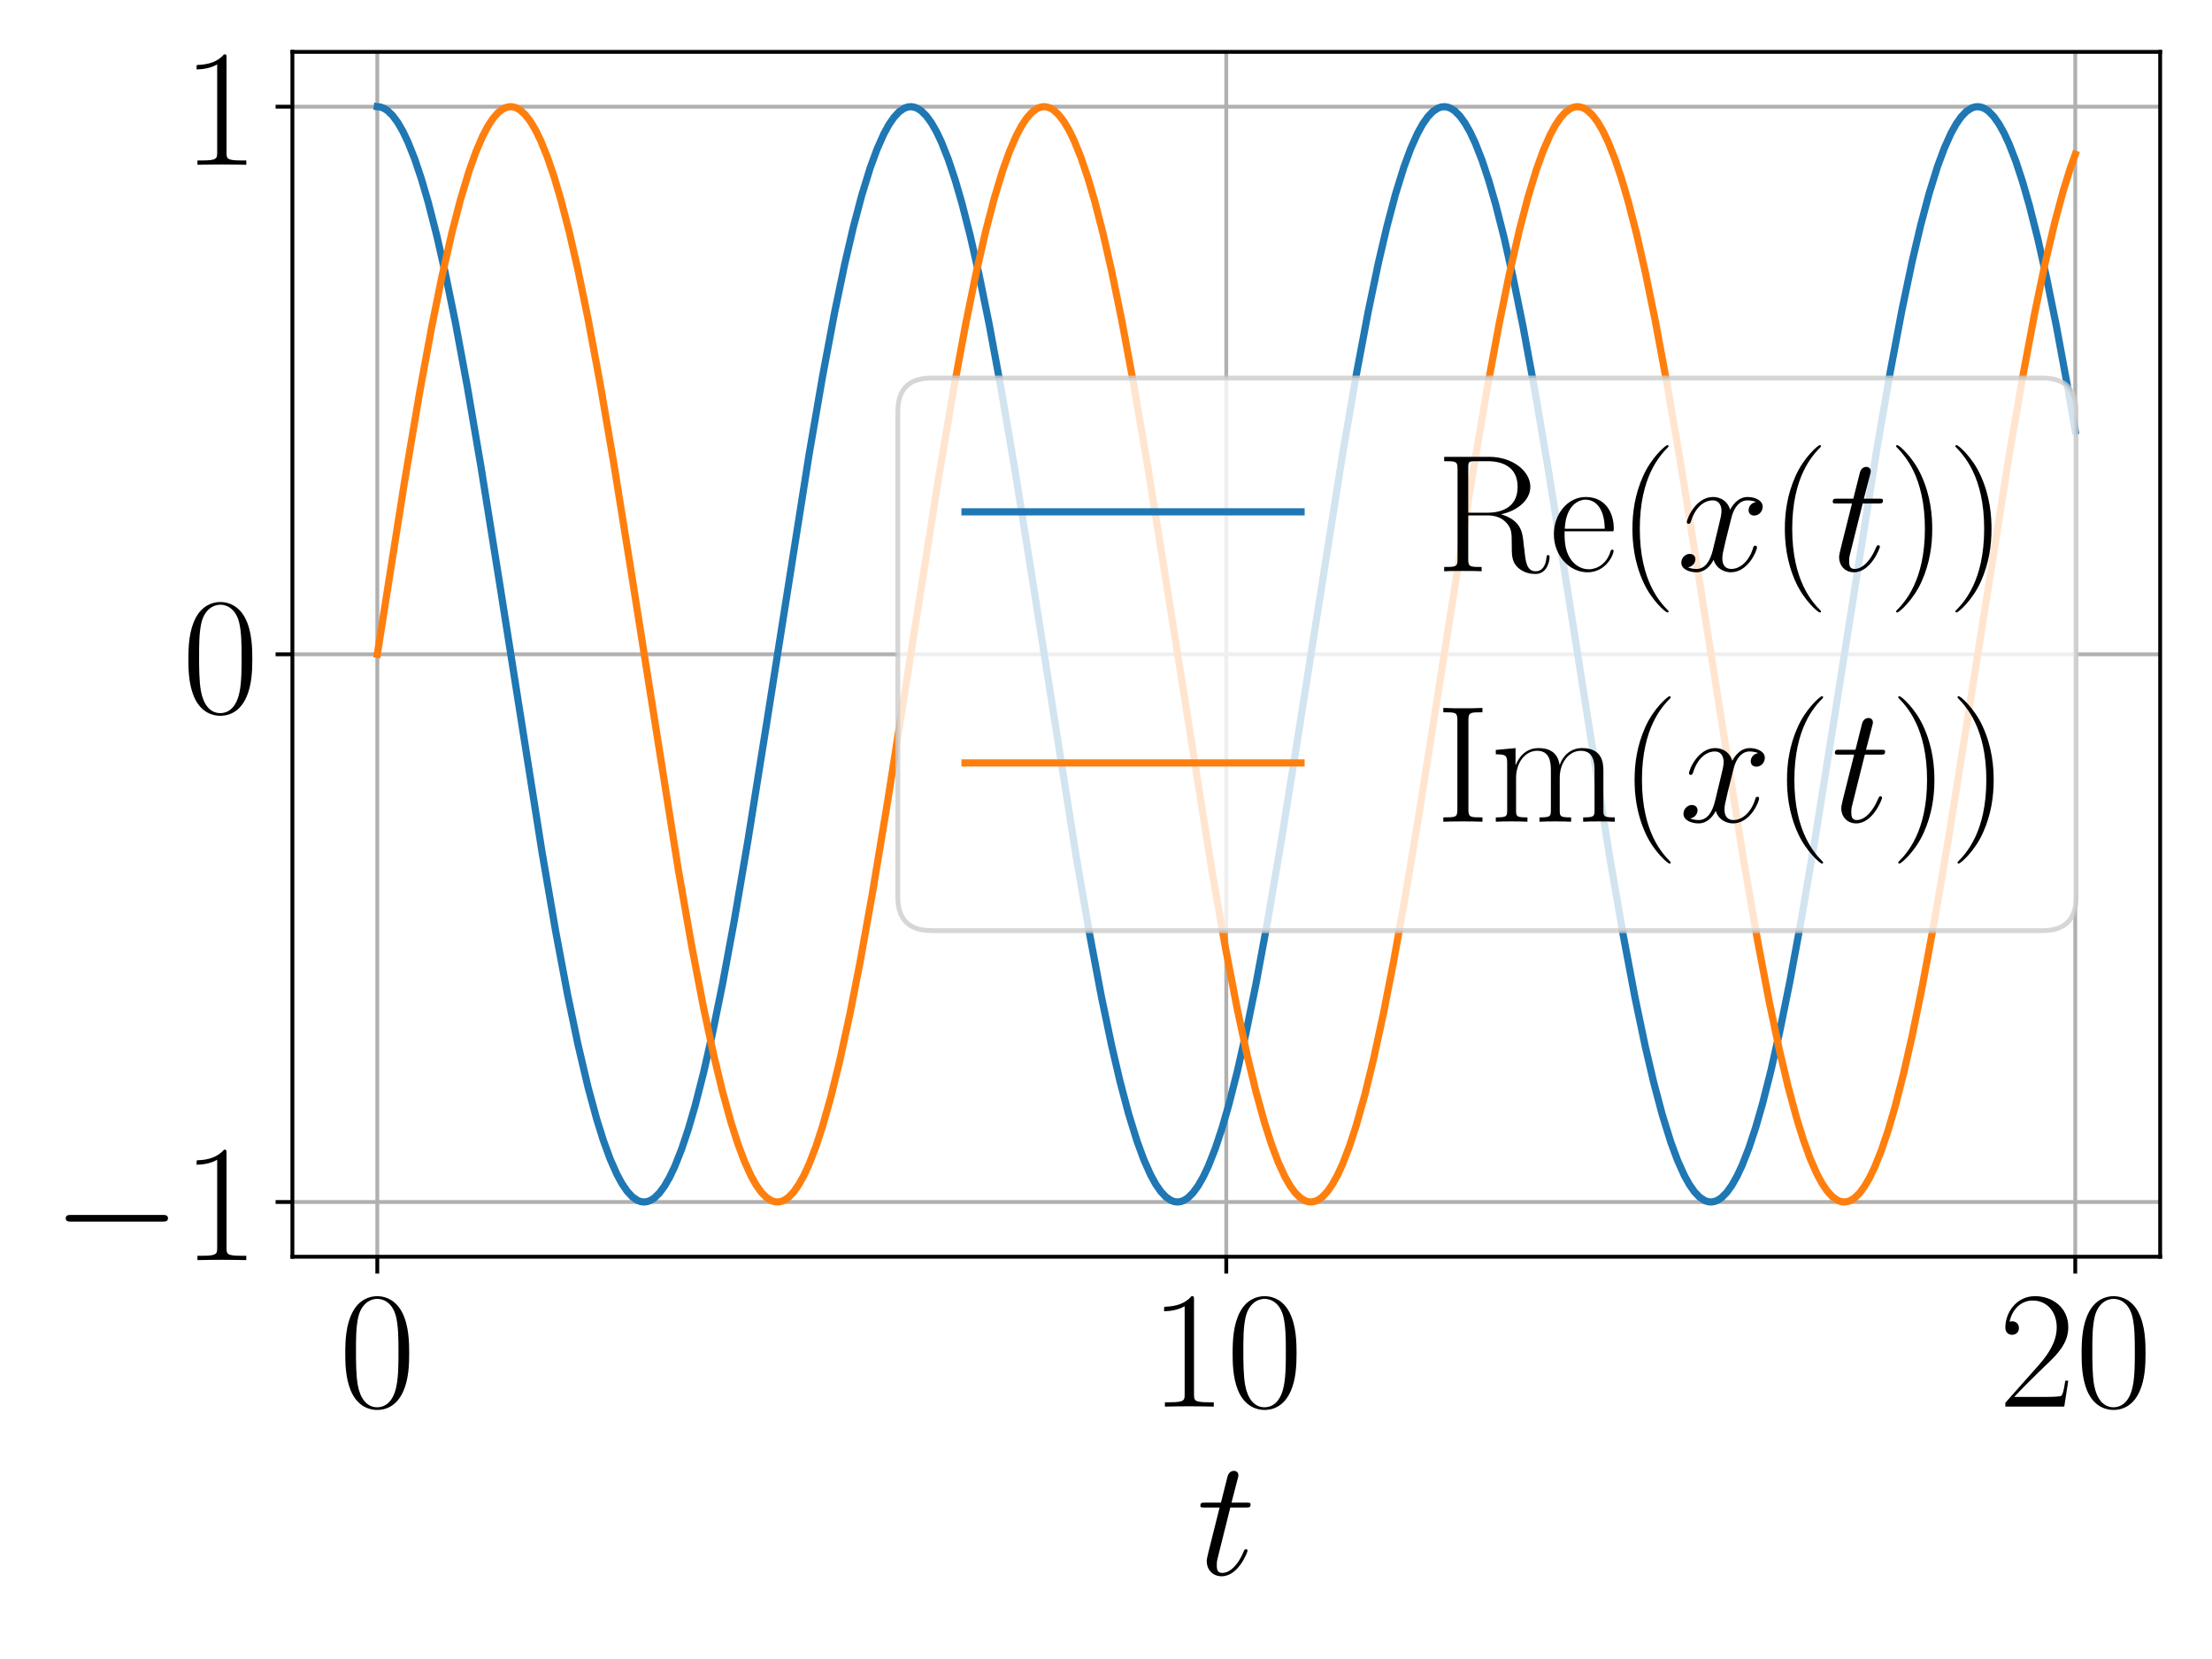 <?xml version="1.0" encoding="utf-8" standalone="no"?>
<!DOCTYPE svg PUBLIC "-//W3C//DTD SVG 1.1//EN"
  "http://www.w3.org/Graphics/SVG/1.1/DTD/svg11.dtd">
<!-- Created with matplotlib (https://matplotlib.org/) -->
<svg height="345.6pt" version="1.1" viewBox="0 0 460.8 345.6" width="460.8pt" xmlns="http://www.w3.org/2000/svg" xmlns:xlink="http://www.w3.org/1999/xlink">
 <defs>
  <style type="text/css">
*{stroke-linecap:butt;stroke-linejoin:round;}
  </style>
 </defs>
 <g id="figure_1">
  <g id="patch_1">
   <path d="M 0 345.6 
L 460.8 345.6 
L 460.8 0 
L 0 0 
z
" style="fill:#ffffff;"/>
  </g>
  <g id="axes_1">
   <g id="patch_2">
    <path d="M 60.912 261.806 
L 450 261.806 
L 450 10.811 
L 60.912 10.811 
z
" style="fill:#ffffff;"/>
   </g>
   <g id="matplotlib.axis_1">
    <g id="xtick_1">
     <g id="line2d_1">
      <path clip-path="url(#pdf420aa0fc)" d="M 78.598 261.806 
L 78.598 10.811 
" style="fill:none;stroke:#b0b0b0;stroke-linecap:square;stroke-width:0.8;"/>
     </g>
     <g id="line2d_2">
      <defs>
       <path d="M 0 0 
L 0 3.5 
" id="me49f3cd547" style="stroke:#000000;stroke-width:0.8;"/>
      </defs>
      <g>
       <use style="stroke:#000000;stroke-width:0.8;" x="78.598" xlink:href="#me49f3cd547" y="261.806"/>
      </g>
     </g>
     <g id="text_1">
      <!-- $0$ -->
      <defs>
       <path d="M 42 31.844 
C 42 37.969 41.906 48.422 37.703 56.453 
C 34 63.484 28.094 66 22.906 66 
C 18.094 66 12 63.781 8.203 56.562 
C 4.203 49.016 3.797 39.672 3.797 31.844 
C 3.797 26.109 3.906 17.375 7 9.734 
C 11.297 -0.609 19 -2 22.906 -2 
C 27.5 -2 34.5 -0.109 38.594 9.438 
C 41.594 16.375 42 24.5 42 31.844 
z
M 22.906 -0.406 
C 16.5 -0.406 12.703 5.125 11.297 12.75 
C 10.203 18.688 10.203 27.328 10.203 32.953 
C 10.203 40.688 10.203 47.109 11.5 53.234 
C 13.406 61.781 19 64.391 22.906 64.391 
C 27 64.391 32.297 61.672 34.203 53.438 
C 35.5 47.719 35.594 40.984 35.594 32.953 
C 35.594 26.422 35.594 18.375 34.406 12.453 
C 32.297 1.5 26.406 -0.406 22.906 -0.406 
z
" id="CMR17-48"/>
      </defs>
      <g transform="translate(70.602 293.021)scale(0.35 -0.35)">
       <use transform="scale(0.996)" xlink:href="#CMR17-48"/>
      </g>
     </g>
    </g>
    <g id="xtick_2">
     <g id="line2d_3">
      <path clip-path="url(#pdf420aa0fc)" d="M 255.456 261.806 
L 255.456 10.811 
" style="fill:none;stroke:#b0b0b0;stroke-linecap:square;stroke-width:0.8;"/>
     </g>
     <g id="line2d_4">
      <g>
       <use style="stroke:#000000;stroke-width:0.8;" x="255.456" xlink:href="#me49f3cd547" y="261.806"/>
      </g>
     </g>
     <g id="text_2">
      <!-- $10$ -->
      <defs>
       <path d="M 26.594 63.797 
C 26.594 65.891 26.5 66 25.094 66 
C 21.203 61.359 15.297 59.891 9.703 59.688 
C 9.406 59.688 8.906 59.688 8.797 59.5 
C 8.703 59.297 8.703 59.094 8.703 57 
C 11.797 57 17 57.594 21 59.984 
L 21 7.297 
C 21 3.797 20.797 2.594 12.203 2.594 
L 9.203 2.594 
L 9.203 0 
C 14 0.094 19 0.188 23.797 0.188 
C 28.594 0.188 33.594 0.094 38.406 0 
L 38.406 2.594 
L 35.406 2.594 
C 26.797 2.594 26.594 3.688 26.594 7.297 
z
" id="CMR17-49"/>
      </defs>
      <g transform="translate(239.464 293.021)scale(0.35 -0.35)">
       <use transform="scale(0.996)" xlink:href="#CMR17-49"/>
       <use transform="translate(45.69 0)scale(0.996)" xlink:href="#CMR17-48"/>
      </g>
     </g>
    </g>
    <g id="xtick_3">
     <g id="line2d_5">
      <path clip-path="url(#pdf420aa0fc)" d="M 432.314 261.806 
L 432.314 10.811 
" style="fill:none;stroke:#b0b0b0;stroke-linecap:square;stroke-width:0.8;"/>
     </g>
     <g id="line2d_6">
      <g>
       <use style="stroke:#000000;stroke-width:0.8;" x="432.314" xlink:href="#me49f3cd547" y="261.806"/>
      </g>
     </g>
     <g id="text_3">
      <!-- $20$ -->
      <defs>
       <path d="M 41.703 15.469 
L 39.906 15.469 
C 38.906 8.391 38.094 7.188 37.703 6.594 
C 37.203 5.797 30 5.797 28.594 5.797 
L 9.406 5.797 
C 13 9.688 20 16.766 28.5 24.938 
C 34.594 30.719 41.703 37.5 41.703 47.391 
C 41.703 59.188 32.297 66 21.797 66 
C 10.797 66 4.094 56.297 4.094 47.297 
C 4.094 43.391 7 42.891 8.203 42.891 
C 9.203 42.891 12.203 43.484 12.203 46.984 
C 12.203 50.094 9.594 51 8.203 51 
C 7.594 51 7 50.891 6.594 50.688 
C 8.5 59.188 14.297 63.391 20.406 63.391 
C 29.094 63.391 34.797 56.5 34.797 47.391 
C 34.797 38.703 29.703 31.219 24 24.734 
L 4.094 2.297 
L 4.094 0 
L 39.297 0 
z
" id="CMR17-50"/>
      </defs>
      <g transform="translate(416.323 293.021)scale(0.35 -0.35)">
       <use transform="scale(0.996)" xlink:href="#CMR17-50"/>
       <use transform="translate(45.69 0)scale(0.996)" xlink:href="#CMR17-48"/>
      </g>
     </g>
    </g>
    <g id="text_4">
     <!-- $t$ -->
     <defs>
      <path d="M 20.094 40.094 
L 29.297 40.094 
C 31.203 40.094 32.203 40.094 32.203 41.891 
C 32.203 43 31.594 43 29.594 43 
L 20.797 43 
L 24.5 57.25 
C 24.906 58.625 24.906 58.812 24.906 59.5 
C 24.906 61.094 23.594 62 22.297 62 
C 21.5 62 19.203 61.688 18.406 58.531 
L 14.5 43 
L 5.094 43 
C 3.094 43 2.203 43 2.203 41.094 
C 2.203 40.094 2.906 40.094 4.797 40.094 
L 13.703 40.094 
L 7.094 13.766 
C 6.297 10.266 6 9.266 6 7.969 
C 6 3.281 9.297 -1 14.906 -1 
C 25 -1 30.406 13.562 30.406 14.266 
C 30.406 14.859 30 15.156 29.406 15.156 
C 29.203 15.156 28.797 15.156 28.594 14.75 
C 28.5 14.656 28.406 14.562 27.703 12.969 
C 25.594 7.969 21 1 15.203 1 
C 12.203 1 12 3.484 12 5.688 
C 12 5.781 12 7.672 12.297 8.875 
z
" id="CMMI12-116"/>
     </defs>
     <g transform="translate(249.292 328.018)scale(0.35 -0.35)">
      <use transform="scale(0.996)" xlink:href="#CMMI12-116"/>
     </g>
    </g>
   </g>
   <g id="matplotlib.axis_2">
    <g id="ytick_1">
     <g id="line2d_7">
      <path clip-path="url(#pdf420aa0fc)" d="M 60.912 250.397 
L 450 250.397 
" style="fill:none;stroke:#b0b0b0;stroke-linecap:square;stroke-width:0.8;"/>
     </g>
     <g id="line2d_8">
      <defs>
       <path d="M 0 0 
L -3.5 0 
" id="m6b54ac40fb" style="stroke:#000000;stroke-width:0.8;"/>
      </defs>
      <g>
       <use style="stroke:#000000;stroke-width:0.8;" x="60.912" xlink:href="#m6b54ac40fb" y="250.397"/>
      </g>
     </g>
     <g id="text_5">
      <!-- $-1$ -->
      <defs>
       <path d="M 65.906 23 
C 67.594 23 69.406 23 69.406 25 
C 69.406 27 67.594 27 65.906 27 
L 11.797 27 
C 10.094 27 8.297 27 8.297 25 
C 8.297 23 10.094 23 11.797 23 
z
" id="CMSY10-0"/>
      </defs>
      <g transform="translate(10.8 262.504)scale(0.35 -0.35)">
       <use transform="scale(0.996)" xlink:href="#CMSY10-0"/>
       <use transform="translate(77.487 0)scale(0.996)" xlink:href="#CMR17-49"/>
      </g>
     </g>
    </g>
    <g id="ytick_2">
     <g id="line2d_9">
      <path clip-path="url(#pdf420aa0fc)" d="M 60.912 136.309 
L 450 136.309 
" style="fill:none;stroke:#b0b0b0;stroke-linecap:square;stroke-width:0.8;"/>
     </g>
     <g id="line2d_10">
      <g>
       <use style="stroke:#000000;stroke-width:0.8;" x="60.912" xlink:href="#m6b54ac40fb" y="136.309"/>
      </g>
     </g>
     <g id="text_6">
      <!-- $0$ -->
      <g transform="translate(37.921 148.416)scale(0.35 -0.35)">
       <use transform="scale(0.996)" xlink:href="#CMR17-48"/>
      </g>
     </g>
    </g>
    <g id="ytick_3">
     <g id="line2d_11">
      <path clip-path="url(#pdf420aa0fc)" d="M 60.912 22.22 
L 450 22.22 
" style="fill:none;stroke:#b0b0b0;stroke-linecap:square;stroke-width:0.8;"/>
     </g>
     <g id="line2d_12">
      <g>
       <use style="stroke:#000000;stroke-width:0.8;" x="60.912" xlink:href="#m6b54ac40fb" y="22.22"/>
      </g>
     </g>
     <g id="text_7">
      <!-- $1$ -->
      <g transform="translate(37.921 34.328)scale(0.35 -0.35)">
       <use transform="scale(0.996)" xlink:href="#CMR17-49"/>
      </g>
     </g>
    </g>
   </g>
   <g id="line2d_13">
    <path clip-path="url(#pdf420aa0fc)" d="M 78.598 22.22 
L 79.306 22.312 
L 80.014 22.586 
L 80.722 23.042 
L 81.785 24.067 
L 82.847 25.497 
L 83.909 27.326 
L 84.971 29.548 
L 86.388 33.108 
L 87.804 37.33 
L 89.22 42.186 
L 90.991 49.101 
L 92.761 56.888 
L 94.885 67.275 
L 97.364 80.64 
L 100.196 97.234 
L 104.091 121.592 
L 112.943 177.687 
L 115.775 194.113 
L 118.254 207.285 
L 120.378 217.477 
L 122.503 226.5 
L 124.273 233.031 
L 125.689 237.561 
L 127.106 241.442 
L 128.522 244.649 
L 129.584 246.6 
L 130.646 248.153 
L 131.709 249.303 
L 132.771 250.045 
L 133.479 250.313 
L 134.187 250.397 
L 134.895 250.298 
L 135.603 250.017 
L 136.312 249.554 
L 137.374 248.518 
L 138.436 247.078 
L 139.498 245.239 
L 140.56 243.007 
L 141.977 239.433 
L 143.393 235.199 
L 144.809 230.331 
L 146.58 223.403 
L 148.35 215.602 
L 150.474 205.201 
L 152.953 191.823 
L 155.785 175.218 
L 159.68 150.85 
L 168.532 94.766 
L 171.364 78.352 
L 173.843 65.194 
L 175.967 55.016 
L 177.738 47.423 
L 179.508 40.721 
L 181.278 34.975 
L 182.695 31.107 
L 184.111 27.912 
L 185.173 25.972 
L 186.235 24.429 
L 187.298 23.29 
L 188.36 22.558 
L 189.068 22.298 
L 189.776 22.221 
L 190.484 22.326 
L 191.192 22.615 
L 191.901 23.085 
L 192.963 24.131 
L 194.025 25.581 
L 195.087 27.431 
L 196.149 29.673 
L 197.566 33.26 
L 198.982 37.506 
L 200.398 42.386 
L 202.169 49.329 
L 203.939 57.142 
L 206.063 67.557 
L 208.542 80.949 
L 211.374 97.566 
L 215.269 121.943 
L 224.121 178.016 
L 226.953 194.417 
L 229.432 207.562 
L 231.556 217.726 
L 233.327 225.305 
L 235.097 231.993 
L 236.867 237.723 
L 238.284 241.579 
L 239.7 244.76 
L 240.762 246.69 
L 241.824 248.223 
L 242.887 249.352 
L 243.949 250.073 
L 244.657 250.326 
L 245.365 250.396 
L 246.073 250.283 
L 246.781 249.988 
L 247.49 249.51 
L 248.552 248.454 
L 249.614 246.993 
L 250.676 245.133 
L 251.738 242.881 
L 253.155 239.282 
L 254.571 235.022 
L 255.987 230.13 
L 257.758 223.174 
L 259.528 215.347 
L 261.652 204.919 
L 264.131 191.514 
L 266.963 174.885 
L 270.858 150.499 
L 279.71 94.437 
L 282.543 78.048 
L 285.021 64.917 
L 287.145 54.768 
L 288.916 47.202 
L 290.686 40.528 
L 292.456 34.813 
L 293.873 30.97 
L 295.289 27.803 
L 296.351 25.882 
L 297.413 24.36 
L 298.476 23.242 
L 299.538 22.531 
L 300.246 22.286 
L 300.954 22.222 
L 301.662 22.342 
L 302.37 22.645 
L 303.079 23.129 
L 304.141 24.196 
L 305.203 25.667 
L 306.265 27.537 
L 307.327 29.8 
L 308.744 33.412 
L 310.16 37.684 
L 311.576 42.588 
L 313.347 49.558 
L 315.117 57.398 
L 317.241 67.84 
L 319.72 81.258 
L 322.552 97.899 
L 326.447 122.294 
L 335.299 178.345 
L 338.132 194.722 
L 340.61 207.838 
L 342.734 217.973 
L 344.505 225.526 
L 346.275 232.185 
L 348.045 237.885 
L 349.462 241.715 
L 350.878 244.869 
L 351.94 246.779 
L 353.002 248.291 
L 354.065 249.399 
L 355.127 250.099 
L 355.835 250.338 
L 356.543 250.394 
L 357.251 250.267 
L 357.959 249.957 
L 358.668 249.466 
L 359.73 248.388 
L 360.792 246.907 
L 361.854 245.026 
L 362.916 242.754 
L 364.333 239.129 
L 365.749 234.844 
L 367.165 229.929 
L 368.936 222.944 
L 370.706 215.092 
L 372.83 204.636 
L 375.309 191.204 
L 378.141 174.552 
L 382.036 150.148 
L 390.888 94.108 
L 393.721 77.744 
L 396.199 64.642 
L 398.323 54.521 
L 400.094 46.981 
L 401.864 40.336 
L 403.635 34.652 
L 405.051 30.835 
L 406.467 27.694 
L 407.529 25.794 
L 408.591 24.293 
L 409.654 23.195 
L 410.716 22.506 
L 411.424 22.274 
L 412.132 22.225 
L 412.84 22.359 
L 413.548 22.676 
L 414.257 23.174 
L 415.319 24.262 
L 416.381 25.754 
L 417.443 27.645 
L 418.505 29.927 
L 419.922 33.565 
L 421.338 37.862 
L 422.754 42.79 
L 424.525 49.789 
L 426.295 57.653 
L 428.419 68.123 
L 430.898 81.568 
L 432.314 89.751 
L 432.314 89.751 
" style="fill:none;stroke:#1f77b4;stroke-linecap:square;stroke-width:1.5;"/>
   </g>
   <g id="line2d_14">
    <path clip-path="url(#pdf420aa0fc)" d="M 78.598 136.309 
L 84.263 100.386 
L 87.45 81.562 
L 89.928 68.117 
L 92.053 57.648 
L 94.177 48.312 
L 95.948 41.496 
L 97.718 35.629 
L 99.134 31.659 
L 100.55 28.36 
L 101.613 26.338 
L 102.675 24.713 
L 103.737 23.491 
L 104.799 22.675 
L 105.507 22.359 
L 106.216 22.225 
L 106.924 22.274 
L 107.632 22.506 
L 108.34 22.921 
L 109.402 23.883 
L 110.464 25.251 
L 111.527 27.019 
L 112.589 29.181 
L 114.005 32.664 
L 115.421 36.81 
L 116.838 41.595 
L 118.608 48.425 
L 120.378 56.135 
L 122.503 66.439 
L 124.981 79.722 
L 127.814 96.245 
L 131.355 118.289 
L 141.268 180.942 
L 144.101 197.115 
L 146.58 210.003 
L 148.704 219.908 
L 150.474 227.248 
L 152.245 233.678 
L 153.661 238.122 
L 155.077 241.914 
L 156.494 245.029 
L 157.556 246.909 
L 158.618 248.39 
L 159.68 249.467 
L 160.742 250.135 
L 161.451 250.353 
L 162.159 250.388 
L 162.867 250.241 
L 163.575 249.91 
L 164.283 249.398 
L 165.345 248.289 
L 166.407 246.777 
L 167.47 244.867 
L 168.532 242.565 
L 169.948 238.901 
L 171.364 234.58 
L 173.135 228.296 
L 174.905 221.091 
L 177.03 211.332 
L 179.154 200.492 
L 181.633 186.688 
L 184.819 167.528 
L 189.422 138.239 
L 195.441 100.05 
L 198.628 81.252 
L 201.106 67.834 
L 203.231 57.392 
L 205.355 48.088 
L 207.126 41.3 
L 208.896 35.463 
L 210.312 31.519 
L 211.728 28.246 
L 212.791 26.245 
L 213.853 24.64 
L 214.915 23.439 
L 215.977 22.644 
L 216.685 22.342 
L 217.394 22.222 
L 218.102 22.286 
L 218.81 22.532 
L 219.518 22.961 
L 220.58 23.944 
L 221.642 25.332 
L 222.705 27.121 
L 223.767 29.303 
L 225.183 32.812 
L 226.599 36.984 
L 228.016 41.792 
L 229.786 48.651 
L 231.556 56.387 
L 233.681 66.719 
L 236.159 80.03 
L 238.992 96.577 
L 242.533 118.638 
L 252.447 181.267 
L 255.279 197.414 
L 257.758 210.272 
L 259.882 220.149 
L 261.652 227.461 
L 263.423 233.861 
L 264.839 238.281 
L 266.255 242.047 
L 267.672 245.136 
L 268.734 246.995 
L 269.796 248.455 
L 270.858 249.511 
L 271.92 250.159 
L 272.629 250.363 
L 273.337 250.383 
L 274.045 250.222 
L 274.753 249.877 
L 275.461 249.35 
L 276.523 248.221 
L 277.586 246.688 
L 278.648 244.757 
L 279.71 242.435 
L 281.126 238.746 
L 282.543 234.4 
L 284.313 228.086 
L 286.083 220.854 
L 288.208 211.066 
L 290.332 200.199 
L 292.811 186.37 
L 295.997 167.188 
L 300.6 137.885 
L 306.619 99.715 
L 309.806 80.942 
L 312.284 67.551 
L 314.409 57.137 
L 316.533 47.864 
L 318.304 41.104 
L 320.074 35.299 
L 321.49 31.379 
L 322.907 28.133 
L 323.969 26.152 
L 325.031 24.568 
L 326.093 23.388 
L 327.155 22.614 
L 327.863 22.326 
L 328.572 22.221 
L 329.28 22.298 
L 329.988 22.559 
L 330.696 23.001 
L 331.758 24.006 
L 332.82 25.415 
L 333.883 27.224 
L 334.945 29.427 
L 336.361 32.961 
L 337.777 37.158 
L 339.194 41.991 
L 340.964 48.878 
L 342.734 56.64 
L 344.859 67 
L 347.337 80.338 
L 350.17 96.909 
L 354.065 121.249 
L 363.271 179.487 
L 366.103 195.775 
L 368.582 208.792 
L 370.706 218.828 
L 372.476 226.288 
L 374.247 232.847 
L 375.663 237.401 
L 377.079 241.307 
L 378.496 244.541 
L 379.558 246.511 
L 380.62 248.085 
L 381.682 249.255 
L 382.744 250.018 
L 383.453 250.299 
L 384.161 250.397 
L 384.869 250.312 
L 385.577 250.045 
L 386.285 249.595 
L 387.347 248.58 
L 388.409 247.161 
L 389.472 245.341 
L 390.534 243.129 
L 391.95 239.581 
L 393.366 235.371 
L 394.783 230.527 
L 396.553 223.626 
L 398.323 215.851 
L 400.448 205.477 
L 402.926 192.125 
L 405.759 175.543 
L 409.654 151.193 
L 418.505 95.088 
L 421.338 78.651 
L 423.817 65.465 
L 425.941 55.259 
L 428.065 46.221 
L 429.836 39.676 
L 431.252 35.135 
L 432.314 32.152 
L 432.314 32.152 
" style="fill:none;stroke:#ff7f0e;stroke-linecap:square;stroke-width:1.5;"/>
   </g>
   <g id="patch_3">
    <path d="M 60.912 261.806 
L 60.912 10.811 
" style="fill:none;stroke:#000000;stroke-linecap:square;stroke-linejoin:miter;stroke-width:0.8;"/>
   </g>
   <g id="patch_4">
    <path d="M 450 261.806 
L 450 10.811 
" style="fill:none;stroke:#000000;stroke-linecap:square;stroke-linejoin:miter;stroke-width:0.8;"/>
   </g>
   <g id="patch_5">
    <path d="M 60.912 261.806 
L 450 261.806 
" style="fill:none;stroke:#000000;stroke-linecap:square;stroke-linejoin:miter;stroke-width:0.8;"/>
   </g>
   <g id="patch_6">
    <path d="M 60.912 10.811 
L 450 10.811 
" style="fill:none;stroke:#000000;stroke-linecap:square;stroke-linejoin:miter;stroke-width:0.8;"/>
   </g>
   <g id="legend_1">
    <g id="patch_7">
     <path d="M 194.031 193.867 
L 425.5 193.867 
Q 432.5 193.867 432.5 186.867 
L 432.5 85.75 
Q 432.5 78.75 425.5 78.75 
L 194.031 78.75 
Q 187.031 78.75 187.031 85.75 
L 187.031 186.867 
Q 187.031 193.867 194.031 193.867 
z
" style="fill:#ffffff;opacity:0.8;stroke:#cccccc;stroke-linejoin:miter;"/>
    </g>
    <g id="line2d_15">
     <path d="M 201.031 106.62 
L 271.031 106.62 
" style="fill:none;stroke:#1f77b4;stroke-linecap:square;stroke-width:1.5;"/>
    </g>
    <g id="line2d_16"/>
    <g id="text_8">
     <!-- $\mathrm{Re}(x(t))$ -->
     <defs>
      <path d="M 39.203 33.688 
C 48.703 35.594 56.703 42.016 56.703 50.047 
C 56.703 59.469 46.094 68 32.094 68 
L 5.203 68 
L 5.203 65.391 
C 12.094 65.391 13.203 65.391 13.203 60.875 
L 13.203 6.688 
C 13.203 2.188 12.094 2.188 5.203 2.188 
L 5.203 -0.406 
C 8.094 -0.203 13.297 -0.203 16.406 -0.203 
C 19.5 -0.203 24.703 -0.203 27.594 -0.406 
L 27.594 2.188 
C 20.703 2.188 19.594 2.188 19.594 6.688 
L 19.594 33 
L 31.297 33 
C 37 33 40.203 30.688 41.594 29.391 
C 45.594 25.5 45.594 22.797 45.594 16 
C 45.594 9.297 45.594 5.891 48.594 2.5 
C 52.406 -1.609 57.5 -2 59.703 -2 
C 67.094 -2 68.203 6.297 68.203 8 
C 68.203 8.594 68.203 9.297 67.297 9.297 
C 66.5 9.297 66.406 8.688 66.406 8.297 
C 65.906 1.797 63 -0.406 59.906 -0.406 
C 54.406 -0.406 53.797 5.891 53.203 12 
C 52.906 14.094 52.703 15.594 52.5 17.797 
C 51.906 22.797 51.094 30.094 39.203 33.688 
z
M 31 34.594 
L 19.594 34.594 
L 19.594 61.484 
C 19.594 64.891 19.797 65.391 23.797 65.391 
L 31.094 65.391 
C 39.406 65.391 49.094 62.484 49.094 50.047 
C 49.094 37.094 38.5 34.594 31 34.594 
z
" id="CMR17-82"/>
      <path d="M 38.094 23.484 
C 38.5 23.891 38.5 24.094 38.5 25.094 
C 38.5 35.172 33.094 44 21.703 44 
C 11.094 44 2.703 33.984 2.703 21.781 
C 2.703 8.656 12.203 -1 22.797 -1 
C 34 -1 38.406 9.672 38.406 11.797 
C 38.406 12.5 37.797 12.5 37.594 12.5 
C 36.906 12.5 36.797 12.297 36.406 11.078 
C 34.203 4.219 28.703 0.797 23.5 0.797 
C 19.203 0.797 14.906 3.219 12.203 7.656 
C 9.094 12.797 9.094 18.75 9.094 23.484 
z
M 9.203 25 
C 9.906 39.234 17.594 42.391 21.594 42.391 
C 28.406 42.391 33 36.062 33.094 25 
z
" id="CMR17-101"/>
      <path d="M 30.594 -24.406 
C 30.594 -24.312 30.594 -24.109 30.297 -23.812 
C 25.703 -19.109 13.406 -6.297 13.406 24.938 
C 13.406 56.172 25.5 68.875 30.406 73.891 
C 30.406 73.984 30.594 74.188 30.594 74.484 
C 30.594 74.797 30.297 75 29.906 75 
C 28.797 75 20.297 67.578 15.406 56.562 
C 10.406 45.453 9 34.656 9 25.047 
C 9 17.828 9.703 5.625 15.703 -7.297 
C 20.5 -17.703 28.703 -25 29.906 -25 
C 30.406 -25 30.594 -24.812 30.594 -24.406 
z
" id="CMR17-40"/>
      <path d="M 47.406 41 
C 44.203 40.391 43 37.984 43 36.094 
C 43 33.688 44.906 32.891 46.297 32.891 
C 49.297 32.891 51.406 35.484 51.406 38.188 
C 51.406 42.094 46.594 44 42.406 44 
C 36.297 44 32.906 38.297 32 36.391 
C 29.703 43.594 23.5 44 21.703 44 
C 11.5 44 6.094 31.141 6.094 28.891 
C 6.094 28.484 6.5 27.969 7.203 27.969 
C 8 27.969 8.203 28.578 8.406 28.984 
C 11.797 40.188 18.5 41.984 21.406 41.984 
C 25.906 41.984 26.797 38.094 26.797 35.688 
C 26.797 33.484 26.203 31.141 25 26.219 
L 21.594 12.156 
C 20.094 6.094 17.203 1 11.906 1 
C 11.406 1 8.906 1 6.797 1.969 
C 10.406 2.594 11.203 5.594 11.203 6.797 
C 11.203 8.797 9.703 10 7.797 10 
C 5.406 10 2.797 7.891 2.797 4.688 
C 2.797 0.891 7.5 -1 11.797 -1 
C 16.594 -1 20 2.391 22.094 6.484 
C 23.703 1 28.703 -1 32.406 -1 
C 42.594 -1 48 11.734 48 14 
C 48 14.516 47.594 14.922 47 14.922 
C 46.094 14.922 46 14.406 45.703 13.594 
C 43 4.688 37.203 1 32.703 1 
C 29.203 1 27.297 3.188 27.297 7.297 
C 27.297 9.484 27.703 11.125 29.297 17.906 
L 32.797 31.859 
C 34.297 37.891 37.703 41.984 42.297 41.984 
C 42.5 41.984 45.297 41.984 47.406 41 
z
" id="CMMI12-120"/>
      <path d="M 26.297 24.938 
C 26.297 32.141 25.594 44.359 19.594 57.266 
C 14.797 67.688 6.594 75 5.406 75 
C 5.094 75 4.703 74.891 4.703 74.391 
C 4.703 74.188 4.797 74.094 4.906 73.891 
C 9.703 68.875 21.906 56.172 21.906 25.047 
C 21.906 -6.188 9.797 -18.906 4.906 -23.906 
C 4.797 -24.109 4.703 -24.203 4.703 -24.406 
C 4.703 -24.906 5.094 -25 5.406 -25 
C 6.5 -25 15 -17.609 19.906 -6.594 
C 24.906 4.516 26.297 15.328 26.297 24.938 
z
" id="CMR17-41"/>
     </defs>
     <g transform="translate(299.031 118.87)scale(0.35 -0.35)">
      <use transform="scale(0.996)" xlink:href="#CMR17-82"/>
      <use transform="translate(67.791 0)scale(0.996)" xlink:href="#CMR17-101"/>
      <use transform="translate(108.277 0)scale(0.996)" xlink:href="#CMR17-40"/>
      <use transform="translate(143.558 0)scale(0.996)" xlink:href="#CMMI12-120"/>
      <use transform="translate(198.992 0)scale(0.996)" xlink:href="#CMR17-40"/>
      <use transform="translate(234.272 0)scale(0.996)" xlink:href="#CMMI12-116"/>
      <use transform="translate(269.499 0)scale(0.996)" xlink:href="#CMR17-41"/>
      <use transform="translate(304.779 0)scale(0.996)" xlink:href="#CMR17-41"/>
     </g>
    </g>
    <g id="line2d_17">
     <path d="M 201.031 158.929 
L 271.031 158.929 
" style="fill:none;stroke:#ff7f0e;stroke-linecap:square;stroke-width:1.5;"/>
    </g>
    <g id="line2d_18"/>
    <g id="text_9">
     <!-- $\mathrm{Im}(x(t))$ -->
     <defs>
      <path d="M 19.703 60.906 
C 19.703 65.391 20.906 65.391 28.094 65.391 
L 28.094 68 
C 24.906 67.797 19.797 67.797 16.406 67.797 
C 13 67.797 7.906 67.797 4.703 68 
L 4.703 65.391 
C 11.906 65.391 13.094 65.391 13.094 60.906 
L 13.094 7.078 
C 13.094 2.594 11.906 2.594 4.703 2.594 
L 4.703 0 
C 7.906 0.188 13 0.188 16.406 0.188 
C 19.797 0.188 24.906 0.188 28.094 0 
L 28.094 2.594 
C 20.906 2.594 19.703 2.594 19.703 7.078 
z
" id="CMR17-73"/>
      <path d="M 67.594 30.531 
C 67.594 35.562 66.703 44 54.797 44 
C 48 44 43.297 39.375 41.5 33.953 
L 41.406 33.953 
C 40.203 42.188 34.297 44 28.703 44 
C 20.797 44 16.703 37.875 15.203 33.844 
L 15.094 33.844 
L 15.094 44 
L 3.297 42.891 
L 3.297 40.281 
C 9.203 40.281 10.094 39.688 10.094 34.859 
L 10.094 6.922 
C 10.094 3.094 9.703 2.594 3.297 2.594 
L 3.297 0 
C 5.703 0.188 10.094 0.188 12.703 0.188 
C 15.297 0.188 19.797 0.188 22.203 0 
L 22.203 2.594 
C 15.797 2.594 15.406 3 15.406 6.922 
L 15.406 26.219 
C 15.406 35.453 21 42.391 28 42.391 
C 35.406 42.391 36.203 35.766 36.203 30.938 
L 36.203 6.922 
C 36.203 3.094 35.797 2.594 29.406 2.594 
L 29.406 0 
C 31.797 0.188 36.203 0.188 38.797 0.188 
C 41.406 0.188 45.906 0.188 48.297 0 
L 48.297 2.594 
C 41.906 2.594 41.5 3 41.5 6.922 
L 41.5 26.219 
C 41.5 35.453 47.094 42.391 54.094 42.391 
C 61.5 42.391 62.297 35.766 62.297 30.938 
L 62.297 6.922 
C 62.297 3.094 61.906 2.594 55.5 2.594 
L 55.5 0 
C 57.906 0.188 62.297 0.188 64.906 0.188 
C 67.5 0.188 72 0.188 74.406 0 
L 74.406 2.594 
C 68 2.594 67.594 3 67.594 6.922 
z
" id="CMR17-109"/>
     </defs>
     <g transform="translate(299.031 171.179)scale(0.35 -0.35)">
      <use transform="scale(0.996)" xlink:href="#CMR17-73"/>
      <use transform="translate(32.638 0)scale(0.996)" xlink:href="#CMR17-109"/>
      <use transform="translate(109.558 0)scale(0.996)" xlink:href="#CMR17-40"/>
      <use transform="translate(144.839 0)scale(0.996)" xlink:href="#CMMI12-120"/>
      <use transform="translate(200.273 0)scale(0.996)" xlink:href="#CMR17-40"/>
      <use transform="translate(235.554 0)scale(0.996)" xlink:href="#CMMI12-116"/>
      <use transform="translate(270.78 0)scale(0.996)" xlink:href="#CMR17-41"/>
      <use transform="translate(306.061 0)scale(0.996)" xlink:href="#CMR17-41"/>
     </g>
    </g>
   </g>
  </g>
 </g>
 <defs>
  <clipPath id="pdf420aa0fc">
   <rect height="250.994" width="389.088" x="60.912" y="10.811"/>
  </clipPath>
 </defs>
</svg>
